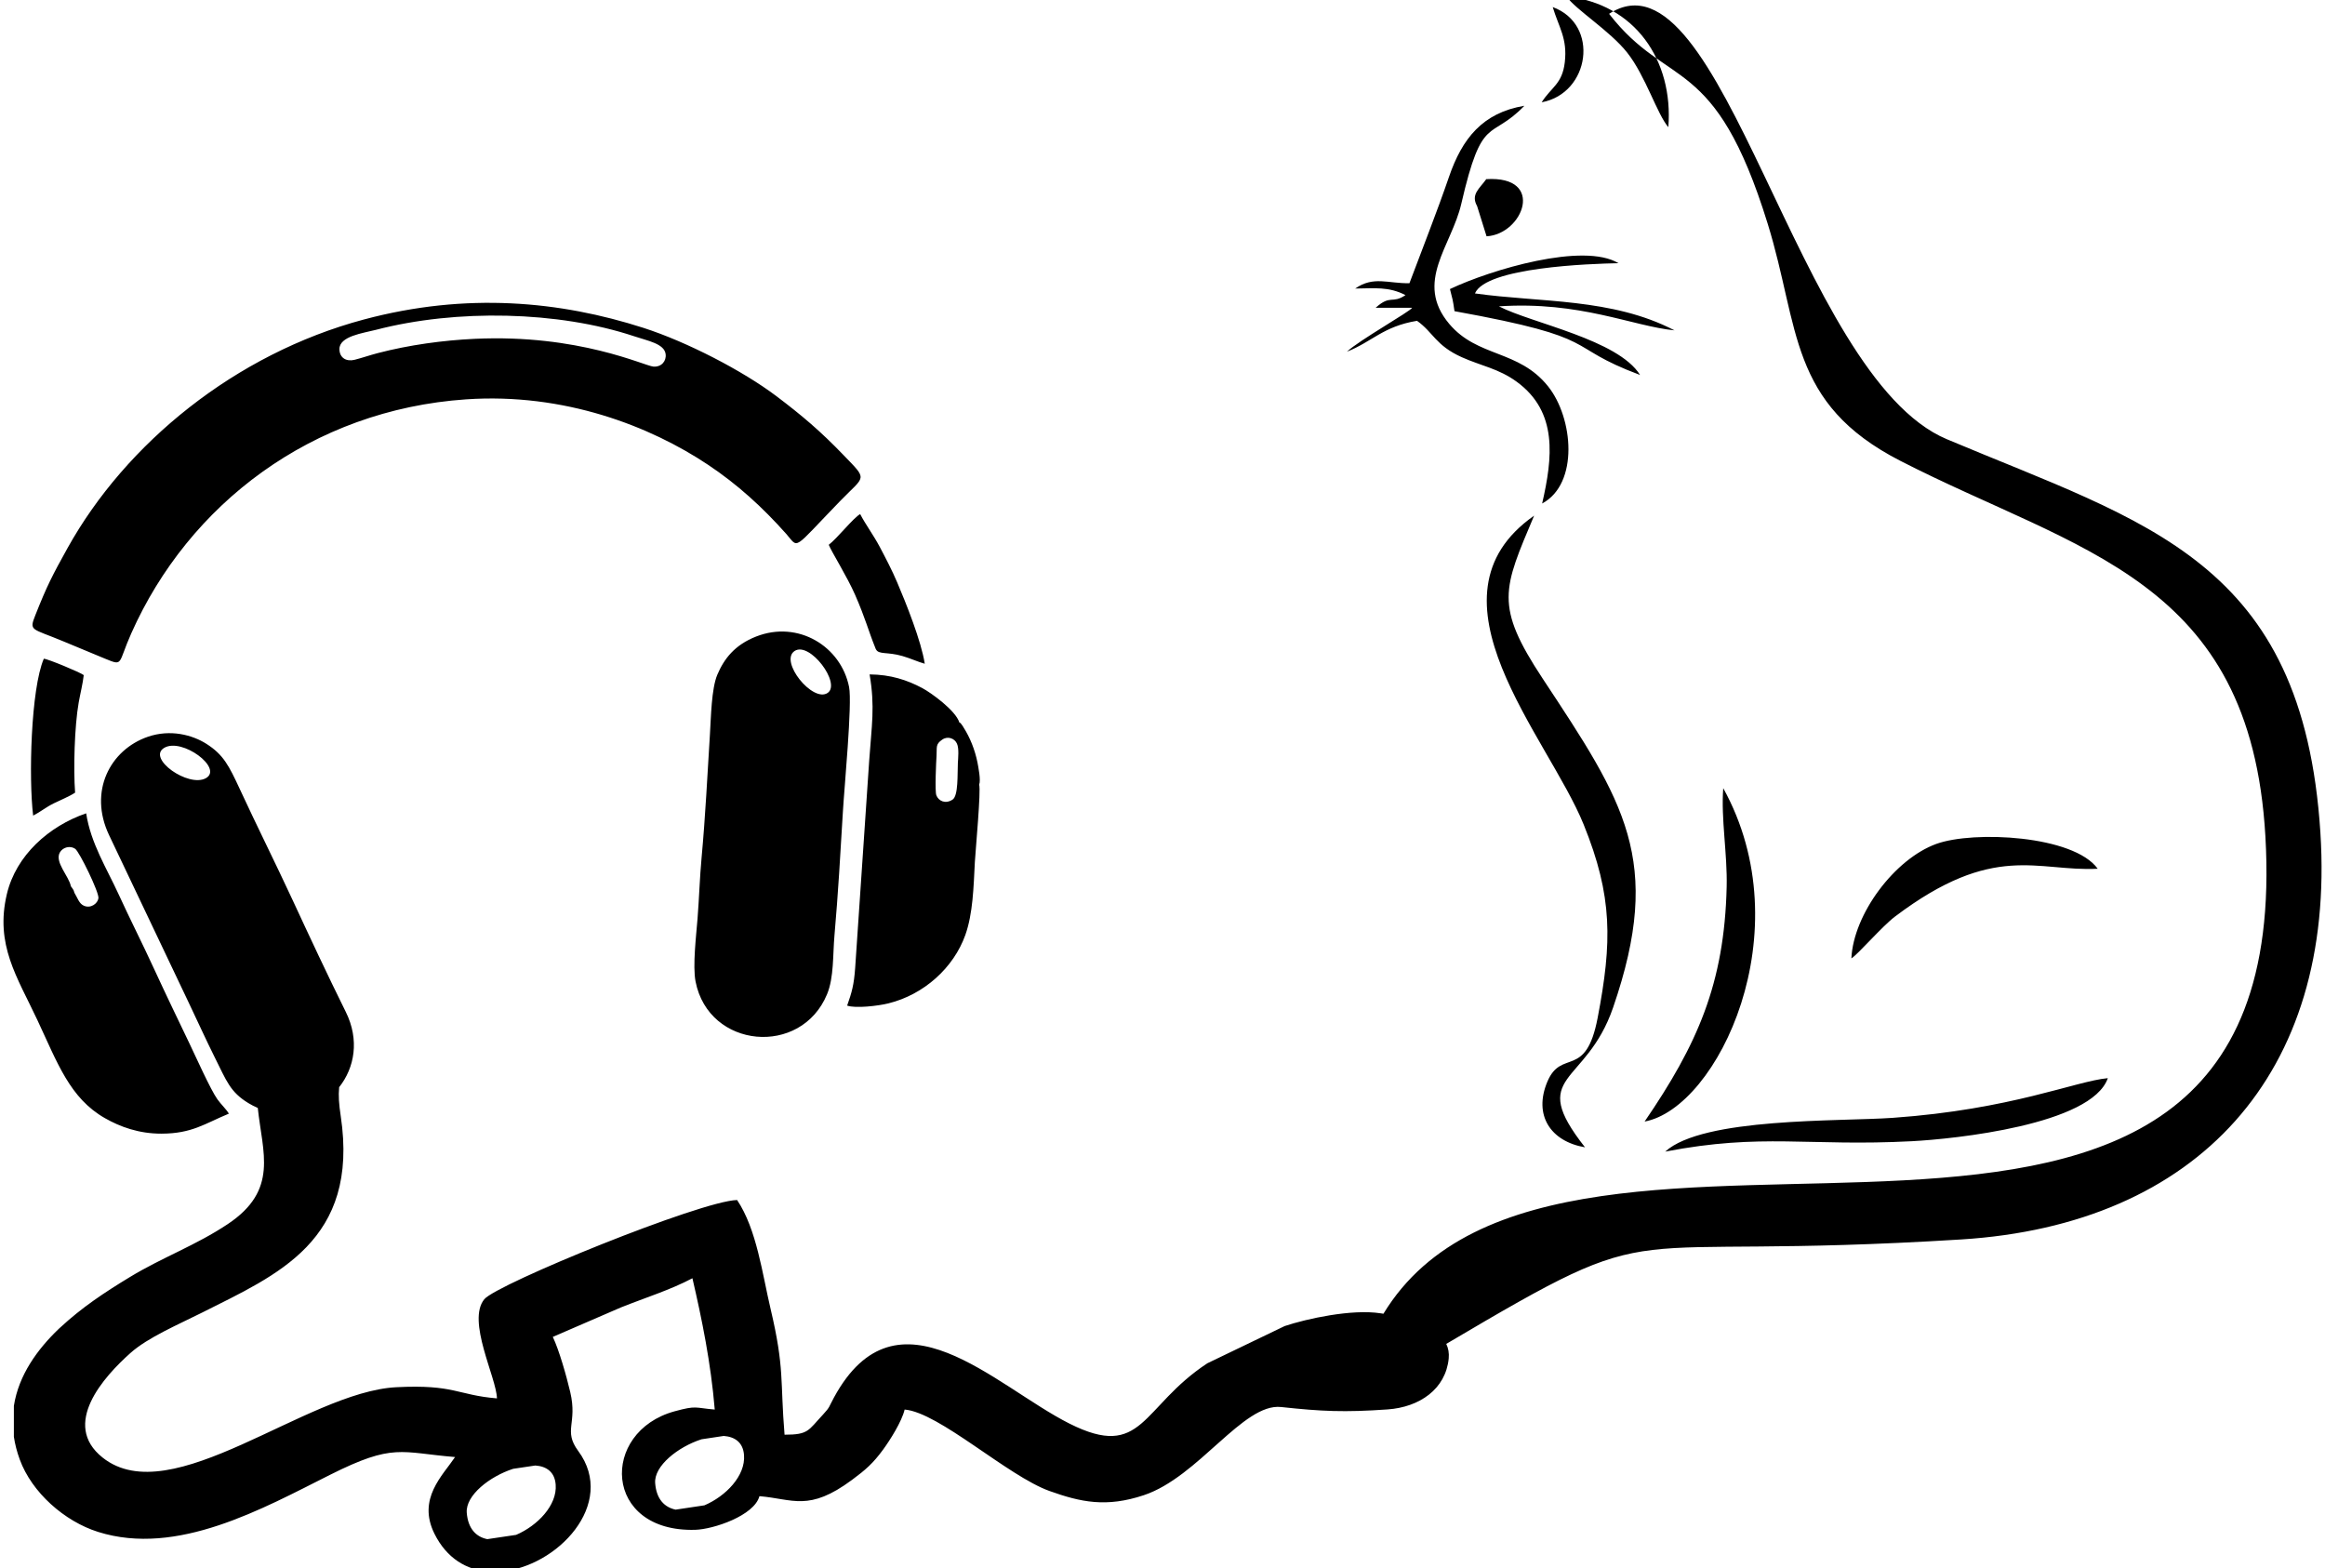 <?xml version="1.0" encoding="UTF-8"?>
<!DOCTYPE svg PUBLIC "-//W3C//DTD SVG 1.1//EN" "http://www.w3.org/Graphics/SVG/1.1/DTD/svg11.dtd">
<!-- Creator: CorelDRAW 2017 -->
<svg xmlns="http://www.w3.org/2000/svg" xml:space="preserve" width="10.922mm" height="7.366mm" version="1.1" style="shape-rendering:geometricPrecision; text-rendering:geometricPrecision; image-rendering:optimizeQuality; fill-rule:evenodd; clip-rule:evenodd"
viewBox="0 0 1092.18 736.58"
 xmlns:xlink="http://www.w3.org/1999/xlink">
 <defs>
  <style type="text/css">
   <![CDATA[
    .fil0 {fill:none}
    .fil1 {fill:black}
   ]]>
  </style>
 </defs>
 <g id="Capa_x0020_1">
  <rect class="fil0" x="177.79" y="-0" width="736.59" height="736.59"/>
  <rect class="fil0" x="177.79" y="-0" width="736.59" height="736.59"/>
  <rect class="fil0" x="177.79" y="-0" width="736.59" height="736.59"/>
  <rect class="fil0" x="177.79" y="-0" width="736.59" height="736.59"/>
  <path class="fil1" d="M459.18 358.21c-1.2,-6.01 -3.55,-11.81 -6.48,-16.39 -0.34,-0.54 -0.52,-0.95 -0.93,-1.43 -1.06,-1.25 0,-0.35 -1.1,-1.01 -1.75,-5.65 -13.28,-13.96 -17.43,-16.16 -7.04,-3.76 -14.89,-6.36 -24.74,-6.42 2.61,15.22 0.95,24.1 -0.17,40.23l-6.61 97.65c-0.58,8.09 -1.59,11.51 -3.77,17.7 3.96,1.4 14.63,0.13 19.34,-1.04 16.79,-4.12 30.69,-16.78 36.17,-32.11 3.58,-10.07 3.87,-22.36 4.49,-34.38 0.31,-5.36 2.93,-33.75 2.01,-36.25 0.87,-2.14 -0.38,-8.19 -0.78,-10.39zm301.09 -234.58c-13.37,0.26 -62.19,1.92 -67.41,14.2 30.5,4.34 64.37,2.06 93.74,17.35 -19.71,-1.95 -44.38,-13.82 -82.47,-11.28 15.47,7.98 55.93,15.57 66.3,32.24 -37.13,-13.88 -15.83,-17.06 -87.18,-29.97 -0.81,-5.72 -0.91,-5.55 -2.13,-10.39 19.33,-9.16 62.75,-22.09 79.15,-12.15zm-61.95 -12.63l-4.45 -14.22c-3.11,-5.49 1.25,-8.27 4.31,-12.63 28.01,-1.72 17.34,25.91 0.14,26.85zm-48.44 506.12c83.81,-137.77 429.83,45.44 414.3,-224.28 -6.98,-121.36 -88.04,-133.53 -171.57,-176.41 -52.57,-26.99 -47.1,-62.48 -62.23,-111.35 -24.92,-80.51 -46.67,-62.71 -74.5,-98.59 53.28,-34.6 87.93,170.05 158.62,199.81 93.64,39.45 167.34,56.88 175.52,184.86 7.23,113.3 -57.72,184.15 -168.76,191.07 -170.55,10.63 -135.38,-13.85 -241.87,49.06 0.96,2 1.4,4.27 1.15,6.86 -1.42,14.36 -13.66,22.86 -28.72,23.92 -20.29,1.42 -30.97,0.93 -50.04,-1.13 -17.79,-1.93 -38.77,32.86 -64.46,41.42 -17.6,5.86 -29.59,3.3 -44.34,-1.98 -19.63,-7.06 -51.86,-36.91 -68.02,-38.25 -1.3,5.57 -6.82,14.31 -10.09,18.78 -4.79,6.55 -8.25,9.52 -14.62,14.25 -20.37,15.11 -27.73,8.97 -43.5,7.66 -2.44,9.15 -21.63,15.56 -30.13,15.8 -43.39,1.26 -44.88,-46.06 -9.71,-55.67 10.44,-2.85 9.36,-1.61 18.85,-0.82 -1.81,-21.81 -6.05,-42.6 -10.49,-61.68 -10.46,5.53 -21.92,9.05 -33.54,13.69l-32.04 13.86c2.94,6.17 6.35,18.12 8.19,25.93 3.5,14.9 -3.44,17.92 3.76,27.67 18.34,24.85 -10.04,54.67 -36.71,56.65l-5.56 0c-10.13,-0.8 -19.5,-6.12 -25.31,-17.84 -8.11,-16.4 3.89,-27.27 9.71,-35.97 -25.77,-2.14 -28.81,-6.64 -58.61,8.29 -31.82,15.97 -71.92,38.55 -109.04,26.89 -15.85,-4.98 -31.18,-18.56 -36.83,-34.02 -1.35,-3.67 -2.25,-7.24 -2.77,-10.69l0 -14.48c2.25,-14.54 11.1,-26.64 21.11,-36.23 0.2,-0.18 0.5,-0.44 0.69,-0.62 10.17,-9.42 20.55,-16.32 32.71,-23.7 15.38,-9.34 30.93,-14.84 45.98,-24.88 23.97,-15.99 16.3,-33.45 14.09,-54.55 -1.57,-0.68 -3.05,-1.44 -4.41,-2.27 -8.6,-5.23 -10.25,-10.41 -15.74,-21.35 -4.2,-8.42 -8.27,-17.41 -12.42,-26.11l-37.3 -78.46c-9.76,-20.56 0.53,-40.09 18.25,-46.18 10.6,-3.63 20.91,-0.85 27.48,3.33 8.05,5.11 10.61,10.31 15.72,21.32 8.08,17.45 16.81,34.87 24.89,52.3 8.01,17.3 16.32,35.05 24.88,52.33 6.5,13.12 4.13,26.2 -3.13,35.34 -0.4,4.06 -0.1,7.96 0.74,13.55 8.81,58.74 -30.01,74.62 -65.22,92.38 -10.78,5.43 -25.32,11.57 -33.56,18.93 -12.41,11.07 -32.78,33.5 -13.05,49.15 32.41,25.7 95.7,-30.98 137.99,-33.08 27.38,-1.38 28.47,3.69 47.23,5.25 -0.22,-9.75 -14.34,-36.46 -5.92,-46.6 5.95,-7.17 101.7,-46.2 118.73,-46.58 9.24,13.81 11.84,34.7 15.74,51.19 6.64,28.11 4.43,33.45 6.55,59.05 11.35,0 11.02,-1.94 18.08,-9.47 3.33,-3.56 2.74,-3.63 5.13,-8 29.69,-54.52 75.58,-5.4 110.58,12.23 34.7,17.46 33.57,-7.77 64.84,-28.32l36.32 -17.48c10.28,-3.42 31.42,-8.09 45.05,-5.99l1.33 0.21zm94.04 -229.84c-16.67,-41.16 -77.94,-106.75 -23.26,-145.05 -14.54,34.5 -18.72,42.09 4.01,76.52 38.33,58.08 56.9,85.26 33.1,154.52 -12.82,37.32 -40.63,30.81 -13.2,65.68 -16.24,-2.77 -24.3,-15.15 -17.69,-30.83 6.65,-15.76 18.06,-0.81 23.63,-30.02 6.8,-35.55 7.14,-56.96 -6.59,-90.82zm-19.49 -150.76c4.9,-21.37 7.53,-43 -11.93,-57.19 -8.49,-6.2 -16.7,-7.45 -25.76,-11.51 -12.41,-5.56 -13.36,-11.66 -21.09,-17.12 -15.94,2.61 -21.2,9.91 -32.9,14.49 5.54,-5.23 29.7,-18.89 30.62,-20.62l-17.15 0c7.11,-6.39 7.6,-1.63 14.01,-5.94 -7.93,-4.12 -14.63,-3.15 -23.61,-3.09 8.61,-6.02 15.52,-2.29 25.47,-2.5 5.98,-15.98 12.86,-33.28 18.57,-49.93 6.17,-18 15.78,-30.15 35.42,-33.42 -16.14,16.73 -19.76,3.27 -29.62,46 -4.58,19.87 -22.22,36.82 -5.67,56.46 13.38,15.86 32.61,12.04 46.43,29.34 11.88,14.87 14.55,45.72 -2.79,55.03zm164.76 288.58c55.87,-3.95 85.73,-17.24 100.97,-18.64 -7.6,21.93 -72.19,28.59 -92.15,29.63 -48.56,2.53 -70.07,-3.93 -115.78,4.88 17.77,-16.15 81.67,-14.09 106.96,-15.87zm-116.63 1.75c24.67,-36.08 37.48,-64.61 38.55,-110.35 0.36,-15.43 -2.71,-31.89 -1.61,-46.26 37.24,67.29 -2.54,150.26 -36.94,156.61zm212.85 -118.76c-28.49,1.48 -48.6,-12.76 -95.22,22.46 -6.16,4.65 -17.53,17.92 -20.5,19.65 0.99,-20.82 20.31,-46.7 39.94,-53.79 17.51,-6.32 64.46,-4.02 75.78,11.68zm-201.7 -348.36c-5.27,-6.09 -10.71,-24.11 -19.31,-34.99 -8.13,-10.29 -24.23,-20.21 -28.53,-26.39 32.07,3.37 50.29,29.96 47.84,61.38zm-59.5 -11.68c4.5,-7.17 9.66,-8.48 10.86,-18.82 1.3,-11.2 -2.81,-16.4 -5.67,-25.91 22.18,8.13 17.48,40.54 -5.19,44.73zm-490.76 608.83l0 0zm209.2 -309.47c-3.29,2.25 -2.45,3.45 -2.71,7.66 -0.19,2.82 -0.83,16.57 -0.09,18.5 1.02,2.67 4.22,4.27 7.63,2.04 2.77,-1.82 2.24,-12.03 2.48,-17.12 0.13,-2.41 0.62,-6.88 -0.42,-9.17 -1.08,-2.44 -4.27,-3.71 -6.89,-1.91zm-53.34 -91.49c1.39,3.44 8.64,14.94 12.39,23.52 4.97,11.39 6.13,16.6 9.44,24.78 0.38,0.95 -0.11,-0.11 0.36,0.82 1.31,2.55 5.31,1.06 12.43,3.13 3.84,1.1 7.41,2.79 10.48,3.62 -1.62,-10.58 -8.84,-28.58 -12.95,-38.21 -2.45,-5.76 -5.38,-11.36 -8.21,-16.71 -2.92,-5.51 -6.64,-10.47 -9.18,-15.37 -3.03,1.56 -10.82,11.43 -14.76,14.42zm-373.74 127.21c3.36,-1.71 5.95,-3.91 9.62,-5.73 3.14,-1.56 7.38,-3.25 10.09,-5.06 -0.84,-10.99 -0.29,-31.17 1.68,-42.29 0.72,-4.12 1.98,-9.11 2.38,-12.92 -1.42,-1.19 -16.92,-7.66 -18.76,-7.7 -6.12,14.29 -7.14,56.34 -5.01,73.7zm155.33 -233.04c-60.32,16.13 -111.81,58.14 -139.2,107.41 -7.1,12.77 -9.67,17.75 -15.09,31.45 -3.03,7.63 -1.87,6.05 13.08,12.29l19.57 8.13c8.86,3.63 5.93,2.64 12.42,-11.9 26.97,-60.61 84.78,-104.9 157.24,-109.88 46.19,-3.16 86.57,12.63 113.68,30.73 13.82,9.21 25.52,19.88 36.69,32.43 6.15,6.93 2.48,8.18 25.38,-15.41 11.83,-12.2 13.16,-9.54 1.52,-21.62 -10.83,-11.26 -19.57,-18.63 -31.47,-27.63 -15.91,-12 -42.06,-25.51 -62.47,-32.08 -39.07,-12.55 -83.05,-16.85 -131.35,-3.92zm5.68 4.85c-5.89,1.53 -17.25,2.94 -17.13,9.12 0.08,4.17 3.37,5.92 7.2,4.93 3.56,-0.91 7.09,-2.15 10.76,-3.11 14.79,-3.86 30.68,-6.02 45.56,-6.72 49.04,-2.28 79.74,12.72 83.98,13.05 3.7,0.27 6.17,-2.53 5.73,-5.91 -0.63,-4.87 -8.47,-6.22 -14.8,-8.35 -35.61,-11.86 -83.47,-12.86 -121.3,-3.01zm178.63 144.06c-10.05,3.94 -15.05,10.41 -18.26,17.98 -2.75,6.53 -2.95,19.9 -3.45,27.89 -1.19,19.03 -2.15,38.78 -3.91,57.8 -0.89,9.52 -1.16,19.23 -1.92,28.9 -0.59,7.56 -2.37,22.17 -0.92,29.53 6.21,31.56 49.58,35.41 61.77,5.92 3.28,-7.93 2.66,-18.48 3.49,-27.8 1.69,-19.17 2.8,-38.63 3.94,-57.86 0.62,-11.01 4.46,-50.92 2.91,-58.64 -3.78,-19.07 -23.87,-31.47 -43.65,-23.72zm-247.7 224.13c-1.09,-1.94 -3.69,-4.36 -5.37,-6.72 -3.25,-4.55 -10.35,-20.45 -13,-25.94 -5.65,-11.78 -11.32,-23.54 -16.8,-35.43 -5.38,-11.73 -11.23,-23.18 -16.63,-34.97 -5.59,-12.21 -13.08,-23.95 -15.23,-38.02 -17.53,6.03 -32.91,19.74 -37.24,37.88 -5.67,23.86 4.82,38.95 14.33,59.25 9.46,20.18 15.25,36.69 31.73,46.07 7.05,4.02 15.88,7.32 26.62,7.28 14.33,-0.05 20.19,-4.68 31.59,-9.4zm-74.21 -106.77c0.1,0.1 0.22,0.23 0.27,0.31l0.75 1.1c0.62,1.12 0.08,0.05 0.61,1.56 1.5,2.43 2.18,5.07 4.38,6.08 3.3,1.55 6.59,-1 6.93,-3.47 0.41,-2.69 -8.98,-21.9 -10.92,-23.22 -2.4,-1.63 -5.71,-0.73 -7.12,1.57 -2.82,4.54 4.3,11.37 5.1,16.07zm43.84 -65.06c-8.28,4.95 11.4,18.79 19.56,14.25 8.35,-4.65 -11.25,-19.19 -19.56,-14.25zm296.14 -45.51c-7.33,4.81 8.54,24.47 15.52,19.7 6.45,-4.42 -8.44,-24.34 -15.52,-19.7zm-154.02 404.8c0.59,7.59 4.49,11.4 9.66,12.42l13.53 -2.01c10.01,-4.3 19.34,-13.88 18.58,-23.6 -0.44,-5.96 -4.32,-8.63 -9.57,-8.98l-10.4 1.55c-11.04,3.56 -22.42,12.49 -21.8,20.62zm88.51 -13.88c0.57,7.59 4.47,11.37 9.61,12.44l13.54 -2.03c10.02,-4.29 19.35,-13.85 18.59,-23.61 -0.44,-5.98 -4.34,-8.6 -9.54,-8.98l-10.43 1.57c-11.04,3.55 -22.39,12.52 -21.77,20.61z"/>
 </g>
</svg>

